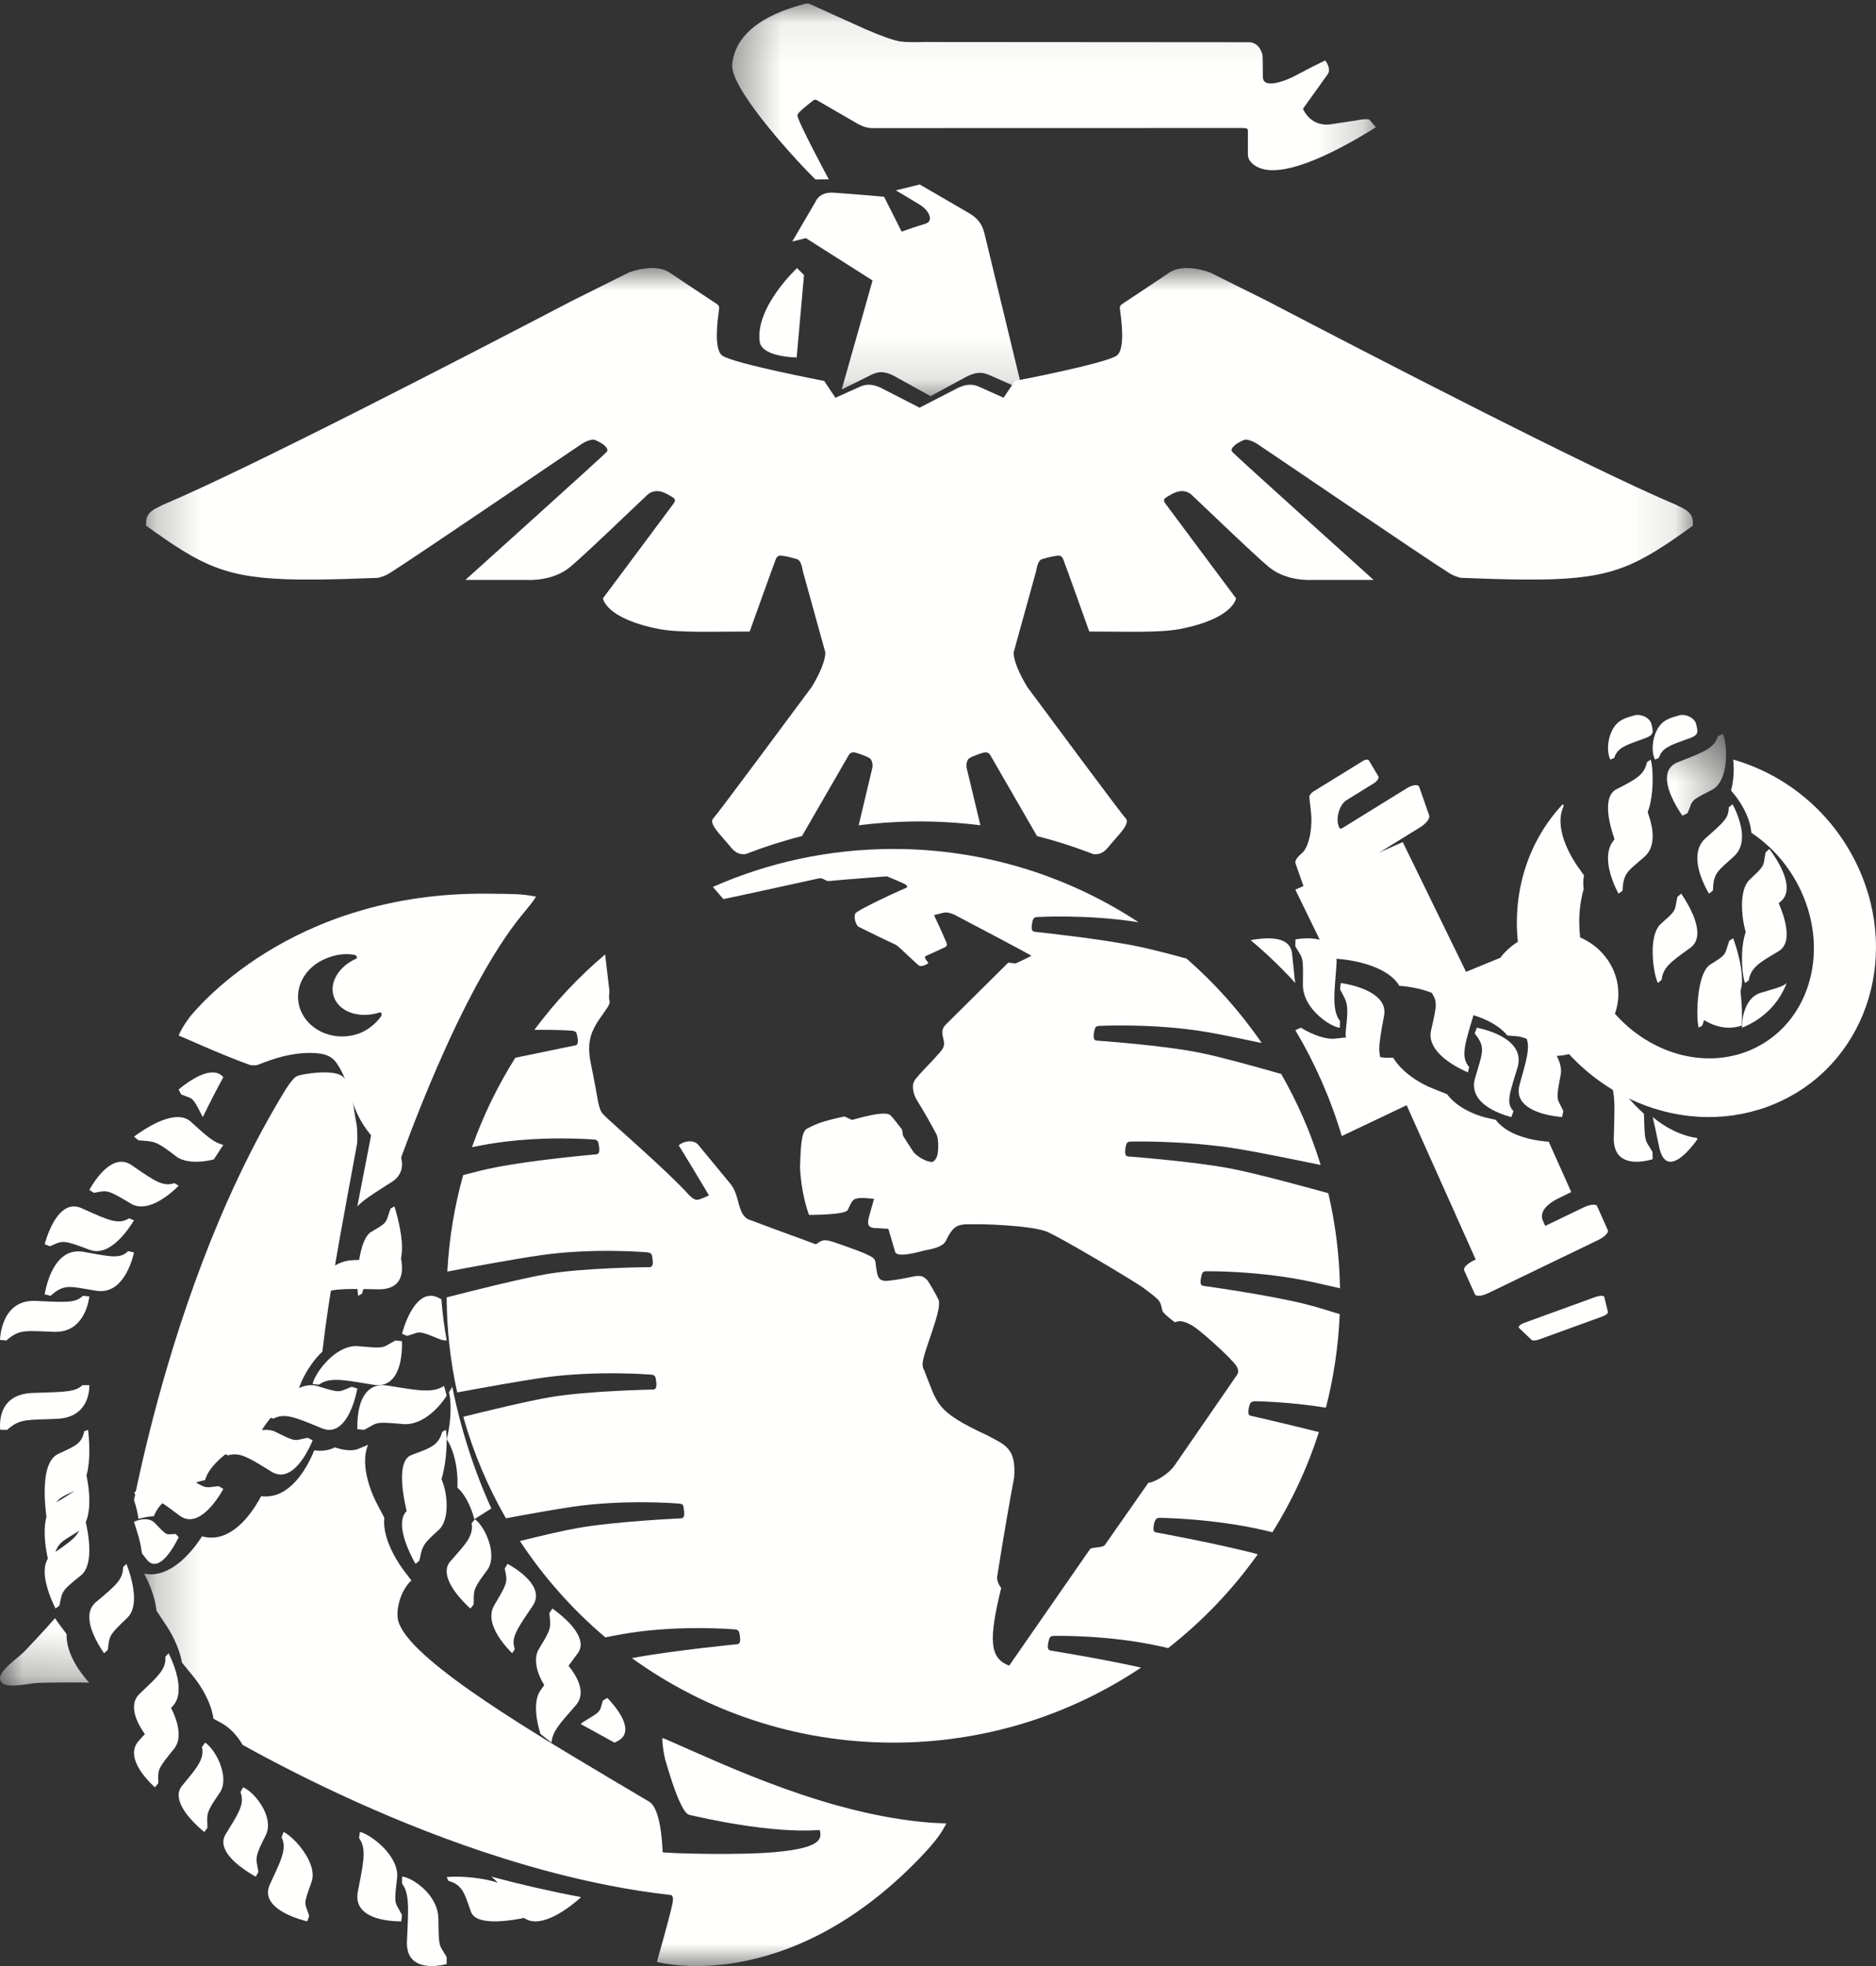 <svg width="42" height="44" viewBox="0 0 42 44" fill="none" xmlns="http://www.w3.org/2000/svg">
<rect x="0" y="0" width="42" height="44" fill="#333333" stroke="none"/>
<path fill-rule="evenodd" clip-rule="evenodd" d="M31.496 17.641L30.077 18.518C30.004 18.563 29.992 18.556 29.967 18.479C29.901 18.291 30.001 17.999 30.135 17.916L30.135 17.915L30.761 17.528C30.83 17.485 30.876 17.419 30.862 17.38L30.653 17.029C30.64 16.991 30.578 16.99 30.515 17.029L29.405 17.714C29.348 17.749 29.309 17.805 29.314 17.845C29.314 17.848 29.353 18.207 29.353 18.207C29.378 18.403 29.348 18.945 29.127 19.113C29.121 19.117 29.114 19.123 29.108 19.128C29.103 19.133 29.098 19.138 29.094 19.142C29.026 19.207 28.988 19.276 29.003 19.32L29.228 19.96C29.25 20.024 29.373 20.009 29.504 19.929L31.801 18.511C31.931 18.43 32.019 18.314 31.997 18.251L31.773 17.61C31.751 17.547 31.626 17.561 31.496 17.641Z" fill="#FFFFFE"/>
<path fill-rule="evenodd" clip-rule="evenodd" d="M34.003 29.715C33.986 29.685 34.044 29.635 34.135 29.602L35.72 29.026C35.811 28.994 35.898 28.991 35.915 29.021L35.997 29.354C36.014 29.383 35.963 29.431 35.882 29.46L34.456 29.978C34.376 30.007 34.296 30.007 34.279 29.977L34.003 29.715Z" fill="#FFFFFE"/>
<path fill-rule="evenodd" clip-rule="evenodd" d="M17.844 6C17.844 6 16.907 6.871 17.008 7.644C17.053 7.996 17.836 8 17.836 8L18 6.155L17.844 6Z" fill="#FFFFFE"/>
<mask id="mask0_4_220" style="mask-type:luminance" maskUnits="userSpaceOnUse" x="16" y="0" width="15" height="9">
<path d="M16.39 0.08H30.804V8.866H16.39V0.08Z" fill="white"/>
</mask>
<g mask="url(#mask0_4_220)">
<path fill-rule="evenodd" clip-rule="evenodd" d="M22.886 8.721C22.886 8.721 22.07 5.344 22.043 5.237C21.994 5.041 21.918 4.904 21.704 4.775C21.644 4.738 20.59 4.129 20.59 4.129L20.056 4.261C20.056 4.261 20.491 4.515 20.627 4.605C20.762 4.692 20.942 4.944 20.703 5.013C20.465 5.081 20.186 5.185 20.186 5.185L19.793 4.403C19.793 4.403 18.977 4.332 18.657 4.312C18.334 4.294 18.259 4.513 18.259 4.513L17.737 5.405L18.042 5.329L19.535 6.277L18.844 8.717L19.488 8.397C19.625 8.33 19.759 8.279 20.023 8.417L20.833 8.866L21.602 8.449C21.605 8.448 21.608 8.447 21.611 8.445C21.92 8.278 22.053 8.353 22.215 8.422L22.886 8.721Z" fill="#FFFFFE"/>
</g>
<mask id="mask1_4_220" style="mask-type:luminance" maskUnits="userSpaceOnUse" x="16" y="0" width="15" height="9">
<path d="M16.39 0.08H30.804V8.866H16.39V0.08Z" fill="white"/>
</mask>
<g mask="url(#mask1_4_220)">
<path fill-rule="evenodd" clip-rule="evenodd" d="M30.669 2.688C30.647 2.662 30.564 2.661 30.459 2.679C30.241 2.717 29.924 2.759 29.827 2.777C29.334 2.864 29.171 2.434 29.171 2.434C29.171 2.434 29.647 1.768 29.727 1.658C29.797 1.562 29.712 1.398 29.666 1.353C29.438 1.464 29.214 1.579 29.041 1.672C28.772 1.822 28.273 2.001 28.273 1.721C28.273 1.45 28.269 1.238 28.26 1.211C28.173 0.926 27.963 0.945 27.963 0.945L20.674 0.94C20.674 0.94 20.293 0.953 20.138 0.925C19.984 0.896 19.733 0.809 19.361 0.646C18.878 0.431 18.32 0.176 18.142 0.094C18.105 0.077 18.052 0.074 17.999 0.091C17.669 0.186 16.486 0.494 16.392 1.438C16.334 2.003 17.956 3.731 18.258 4.017C18.334 4.017 18.556 4.014 18.556 4.014C18.556 4.014 17.84 2.686 17.852 2.576C17.86 2.518 18.11 2.32 18.209 2.248C18.235 2.23 18.259 2.224 18.285 2.24C18.312 2.256 19.201 2.77 19.201 2.77C19.201 2.77 19.36 2.867 19.523 2.867C20.509 2.867 27.736 2.865 27.828 2.865C27.927 2.865 27.938 2.896 27.938 2.916C27.938 3.052 27.937 3.265 27.938 3.463C27.939 3.595 28.056 3.707 28.215 3.765C28.821 3.986 30.037 3.328 30.804 2.848C30.791 2.834 30.718 2.748 30.669 2.688Z" fill="#FFFFFE"/>
</g>
<path fill-rule="evenodd" clip-rule="evenodd" d="M11.03 42.101C11.19 42.144 11.393 42.22 11.455 42.34C11.614 42.649 11.627 42.663 11.807 42.722C11.807 42.722 11.939 42.769 11.958 42.776C11.964 42.787 11.989 42.84 12 42.863C11.853 42.901 11.153 43.072 10.773 42.966C10.649 42.931 10.571 42.868 10.541 42.779L10.513 42.698C10.394 42.351 10.332 42.174 10.041 42.095C10.035 42.084 10.012 42.038 10 42.012C10.181 41.983 10.667 42.004 11.03 42.101Z" fill="#FFFFFE"/>
<path fill-rule="evenodd" clip-rule="evenodd" d="M9.613 42.409C9.703 42.525 9.811 42.708 9.814 42.932C9.822 43.494 9.826 43.522 9.92 43.667C9.92 43.667 9.99 43.781 10 43.798C10 43.819 10 43.915 10 43.956C9.899 43.983 9.409 44.093 9.202 43.814C9.141 43.733 9.11 43.622 9.11 43.484C9.11 43.471 9.11 43.455 9.111 43.44L9.118 43.294C9.128 43.081 9.136 42.905 9.136 42.755C9.136 42.473 9.105 42.292 9.001 42.153C9 42.133 9 42.044 9 42C9.121 41.998 9.416 42.157 9.613 42.409Z" fill="#FFFFFE"/>
<path fill-rule="evenodd" clip-rule="evenodd" d="M2.63 26.01C2.739 25.985 2.845 26.007 2.946 26.076L2.979 26.099C3.479 26.443 3.655 26.562 3.905 26.479C3.92 26.488 3.968 26.517 4 26.537C3.881 26.658 3.333 27.178 2.93 26.937C2.435 26.64 2.406 26.637 2.17 26.684C2.17 26.684 2.123 26.693 2.106 26.696C2.091 26.688 2.029 26.65 2 26.632C2.054 26.532 2.312 26.085 2.63 26.01Z" fill="#FFFFFE"/>
<path fill-rule="evenodd" clip-rule="evenodd" d="M6.74 22.632C6.942 23.097 7.529 23.324 8.055 23.123C8.242 23.05 8.423 22.9 8.529 22.749C8.551 22.719 8.551 22.686 8.528 22.663C8.522 22.659 8.517 22.657 8.511 22.654C8.08 22.801 7.629 22.667 7.488 22.344C7.346 22.021 7.57 21.628 7.988 21.449C7.991 21.435 7.99 21.421 7.986 21.408C7.976 21.387 7.955 21.375 7.934 21.369H7.932C7.723 21.335 7.535 21.359 7.32 21.442C6.8 21.642 6.538 22.167 6.74 22.632ZM7.541 23.799C7.393 23.584 7.178 23.58 7.051 23.568C6.422 23.53 5.826 23.819 5.764 23.833C5.682 23.855 5.593 23.833 5.593 23.833C4.889 23.578 4.084 23.203 4 23.177C4.071 22.985 4.267 22.737 4.267 22.737C4.32 22.688 6.446 19.938 10.966 20.001C11.468 20.008 11.679 20.001 12 20.067C11.933 20.185 11.762 20.383 11.722 20.432C10.27 22.175 8.978 25.943 8.944 26C7.687 25.047 7.986 24.448 7.541 23.799Z" fill="#FFFFFE"/>
<path fill-rule="evenodd" clip-rule="evenodd" d="M6.348 41C6.484 41.057 6.765 41.326 6.908 41.62C6.955 41.714 7 41.838 7 41.966C7 42.018 6.993 42.069 6.975 42.119C6.876 42.392 6.837 42.505 6.837 42.588C6.837 42.638 6.851 42.678 6.874 42.738C6.874 42.738 6.917 42.861 6.923 42.879C6.917 42.895 6.889 42.968 6.878 43C6.757 42.972 6.181 42.819 6.033 42.503C6.011 42.455 6 42.405 6 42.353C6 42.293 6.015 42.23 6.045 42.167L6.096 42.057C6.251 41.723 6.352 41.507 6.352 41.321C6.352 41.251 6.336 41.185 6.304 41.119C6.31 41.103 6.335 41.035 6.348 41Z" fill="#FFFFFE"/>
<path fill-rule="evenodd" clip-rule="evenodd" d="M5.442 40C5.631 40.082 5.848 40.332 5.945 40.584C5.974 40.66 6 40.755 6 40.854C6 40.925 5.987 40.996 5.953 41.065C5.792 41.383 5.744 41.503 5.744 41.618C5.744 41.672 5.754 41.725 5.768 41.796C5.768 41.796 5.783 41.875 5.786 41.893C5.778 41.906 5.744 41.968 5.726 42C5.609 41.936 5.101 41.645 5.013 41.319C5.004 41.287 5 41.255 5 41.225C5 41.163 5.018 41.105 5.053 41.048L5.061 41.035C5.294 40.661 5.416 40.465 5.416 40.274C5.416 40.219 5.405 40.165 5.384 40.106C5.393 40.092 5.426 40.031 5.442 40Z" fill="#FFFFFE"/>
<path fill-rule="evenodd" clip-rule="evenodd" d="M4.592 39C4.759 39.112 4.928 39.393 4.981 39.657C4.992 39.708 5 39.769 5 39.832C5 39.93 4.981 40.033 4.92 40.121C4.676 40.475 4.639 40.559 4.639 40.716C4.639 40.745 4.64 40.775 4.642 40.81C4.642 40.81 4.644 40.888 4.644 40.905C4.636 40.917 4.595 40.971 4.574 41C4.473 40.919 4.039 40.553 4.003 40.221C4.001 40.206 4 40.192 4 40.177C4 40.097 4.026 40.026 4.079 39.962L4.088 39.952C4.391 39.585 4.533 39.414 4.533 39.199C4.533 39.166 4.528 39.133 4.522 39.097C4.532 39.084 4.572 39.028 4.592 39Z" fill="#FFFFFE"/>
<path fill-rule="evenodd" clip-rule="evenodd" d="M3.702 38C3.769 38.103 4 38.482 4 38.816C4 38.933 3.971 39.045 3.896 39.139C3.577 39.531 3.541 39.592 3.541 39.767C3.541 39.791 3.541 39.815 3.542 39.842C3.542 39.842 3.543 39.891 3.544 39.908C3.533 39.921 3.489 39.974 3.468 40C3.384 39.925 3.019 39.583 3.001 39.255C3 39.247 3 39.239 3 39.231C3 39.127 3.038 39.034 3.112 38.953L3.132 38.931C3.491 38.544 3.64 38.382 3.64 38.159C3.64 38.135 3.637 38.108 3.634 38.081C3.644 38.069 3.678 38.029 3.702 38Z" fill="#FFFFFE"/>
<path fill-rule="evenodd" clip-rule="evenodd" d="M3.775 37C3.827 37.105 4 37.471 4 37.796C4 37.94 3.966 38.076 3.872 38.177C3.5 38.575 3.489 38.604 3.477 38.85C3.477 38.85 3.474 38.898 3.472 38.916C3.461 38.928 3.415 38.976 3.393 39C3.318 38.916 3 38.539 3 38.208C3 38.204 3 38.2 3 38.196C3.003 38.08 3.046 37.981 3.13 37.902L3.141 37.892C3.55 37.506 3.704 37.362 3.704 37.11C3.704 37.099 3.703 37.088 3.703 37.077C3.715 37.065 3.75 37.027 3.775 37Z" fill="#FFFFFE"/>
<path fill-rule="evenodd" clip-rule="evenodd" d="M0 31.902C0 31.748 0.036 31.477 0.261 31.314C0.38 31.227 0.541 31.18 0.738 31.174L0.839 31.171C1.473 31.153 1.699 31.145 1.845 31C1.872 31 1.955 31.001 1.999 31.001C2 31.005 2 31.009 2 31.014C2 31.165 1.954 31.725 1.277 31.753L1.016 31.763C0.548 31.777 0.4 31.783 0.161 32C0.134 31.999 0.049 31.999 0.005 31.998C0.003 31.978 0 31.945 0 31.902Z" fill="#FFFFFE"/>
<path fill-rule="evenodd" clip-rule="evenodd" d="M1.971 32C1.98 32.075 2 32.256 2 32.465C2 32.81 1.947 33.226 1.708 33.344L1.562 33.416C1.307 33.535 1.228 33.576 1.135 33.969C1.12 33.973 1.073 33.992 1.048 34C1.035 33.914 1 33.666 1 33.393C1 33.21 1.016 33.02 1.064 32.861C1.115 32.697 1.195 32.588 1.304 32.539L1.358 32.513C1.716 32.349 1.831 32.293 1.886 32.032C1.901 32.027 1.946 32.01 1.971 32Z" fill="#FFFFFE"/>
<path fill-rule="evenodd" clip-rule="evenodd" d="M2.869 28C2.892 28.005 2.962 28.021 3 28.031C2.964 28.193 2.759 28.985 2.155 28.887L1.927 28.849C1.528 28.779 1.402 28.76 1.133 29C1.11 28.995 1.037 28.977 1 28.968C1.021 28.842 1.122 28.331 1.43 28.109C1.558 28.017 1.708 27.986 1.877 28.017L1.957 28.032C2.519 28.135 2.699 28.167 2.869 28Z" fill="#FFFFFE"/>
<path fill-rule="evenodd" clip-rule="evenodd" d="M1.856 29C1.88 29.003 1.958 29.01 2 29.014C1.983 29.151 1.869 29.827 1.215 29.807L0.971 29.797C0.535 29.78 0.398 29.774 0.143 30C0.118 29.997 0.04 29.991 0 29.987C0.005 29.881 0.044 29.448 0.342 29.235C0.466 29.146 0.622 29.106 0.805 29.114L0.895 29.119C1.503 29.148 1.699 29.155 1.856 29Z" fill="#FFFFFE"/>
<path fill-rule="evenodd" clip-rule="evenodd" d="M1.903 34C1.929 34.099 2 34.397 2 34.69C2 34.918 1.956 35.142 1.811 35.258C1.399 35.588 1.394 35.61 1.344 35.864C1.344 35.864 1.334 35.913 1.33 35.933C1.318 35.943 1.269 35.981 1.244 36C1.193 35.9 1 35.501 1 35.171C1 35.13 1.003 35.09 1.01 35.052C1.03 34.932 1.085 34.84 1.174 34.779L1.179 34.775C1.635 34.463 1.794 34.351 1.825 34.06C1.837 34.051 1.876 34.02 1.903 34Z" fill="#FFFFFE"/>
<path fill-rule="evenodd" clip-rule="evenodd" d="M1.931 33C1.95 33.083 2 33.331 2 33.594C2 33.864 1.946 34.147 1.748 34.273L1.6 34.367C1.339 34.525 1.257 34.578 1.187 34.954C1.172 34.961 1.124 34.986 1.099 35C1.075 34.907 1 34.601 1 34.291C1 34.177 1.01 34.063 1.038 33.959C1.079 33.8 1.156 33.685 1.267 33.618L1.321 33.587C1.687 33.367 1.805 33.295 1.844 33.045C1.859 33.037 1.905 33.014 1.931 33Z" fill="#FFFFFE"/>
<path fill-rule="evenodd" clip-rule="evenodd" d="M2.83 35C2.872 35.104 3 35.45 3 35.766C3 35.938 2.962 36.099 2.85 36.206C2.468 36.572 2.452 36.597 2.422 36.855C2.422 36.855 2.416 36.903 2.414 36.922C2.403 36.933 2.354 36.978 2.331 37C2.265 36.908 2 36.519 2 36.191C2 36.173 2 36.157 2.002 36.141C2.012 36.025 2.061 35.928 2.147 35.856L2.176 35.832C2.603 35.474 2.752 35.348 2.756 35.072C2.767 35.06 2.804 35.026 2.83 35Z" fill="#FFFFFE"/>
<path fill-rule="evenodd" clip-rule="evenodd" d="M1.496 27.037C1.6 26.987 1.712 26.988 1.829 27.04L1.857 27.053C2.447 27.32 2.655 27.411 2.89 27.267C2.906 27.273 2.962 27.294 3 27.31C2.907 27.465 2.473 28.146 2.011 27.972C1.427 27.753 1.408 27.762 1.181 27.864C1.181 27.864 1.137 27.883 1.12 27.891C1.103 27.884 1.034 27.858 1 27.846C1.032 27.724 1.192 27.186 1.496 27.037Z" fill="#FFFFFE"/>
<path fill-rule="evenodd" clip-rule="evenodd" d="M8.057 41C8.198 41.024 8.522 41.234 8.721 41.51C8.802 41.623 8.894 41.788 8.894 41.968C8.894 41.988 8.893 42.008 8.89 42.027C8.864 42.255 8.85 42.386 8.85 42.476C8.85 42.588 8.873 42.634 8.924 42.719C8.924 42.719 8.991 42.84 9 42.858C8.998 42.876 8.987 42.961 8.983 43C8.862 43.001 8.28 42.994 8.073 42.695C8.024 42.626 8 42.542 8 42.448C8 42.411 8.004 42.372 8.012 42.332L8.036 42.209C8.096 41.9 8.141 41.674 8.141 41.495C8.141 41.35 8.111 41.238 8.039 41.137C8.042 41.118 8.052 41.042 8.057 41Z" fill="#FFFFFE"/>
<path fill-rule="evenodd" clip-rule="evenodd" d="M26.942 28.778C26.898 28.77 26.855 28.751 26.892 28.579C26.914 28.483 26.926 28.445 27.024 28.451C27.024 28.451 28.208 28.435 29.379 28.691C29.549 28.728 29.766 28.778 30 28.831C29.988 28.1 29.898 27.389 29.738 26.704C29.253 26.57 28.122 26.261 27.569 26.155C26.725 25.991 25.26 25.882 25.26 25.882C25.215 25.875 25.17 25.857 25.198 25.686C25.215 25.586 25.229 25.549 25.324 25.548C25.324 25.548 26.507 25.519 27.689 25.707C28.177 25.787 29.029 25.961 29.567 26.072C29.348 25.356 29.05 24.674 28.684 24.036C28.131 23.877 27.326 23.654 26.886 23.565C26.044 23.391 24.555 23.289 24.555 23.289C24.51 23.282 24.465 23.269 24.495 23.095C24.512 22.995 24.53 22.96 24.622 22.959C24.622 22.959 25.851 22.896 27.032 23.099C27.346 23.154 27.813 23.25 28.248 23.343C27.768 22.644 27.201 22.009 26.564 21.453C26.157 21.342 25.744 21.236 25.471 21.18C24.63 21.006 23.166 20.854 23.166 20.854C23.121 20.847 23.077 20.831 23.107 20.657C23.125 20.561 23.146 20.52 23.233 20.523C23.233 20.523 24.346 20.458 25.49 20.64C23.914 19.604 22.028 19 20.001 19C18.563 19 17.196 19.303 15.96 19.85L16.196 20.122C16.475 20.066 18.187 19.691 18.325 19.66C18.386 19.646 18.408 19.66 18.474 19.694C18.516 19.718 18.518 19.718 18.583 19.716C19.041 19.67 19.668 19.63 19.853 19.612C19.91 19.635 20.208 19.753 20.29 19.806C20.297 19.811 20.322 19.854 20.296 19.867C20.23 19.89 19.181 20.365 19.148 20.447C19.101 20.55 19.182 20.735 19.229 20.745C19.529 20.896 19.857 21.052 20.044 21.139C20.114 21.172 20.175 21.25 20.554 21.595C20.614 21.642 20.668 21.612 20.711 21.598C20.753 21.578 20.774 21.567 20.786 21.554C20.782 21.545 20.706 21.451 20.706 21.426C20.706 21.411 20.715 21.399 20.744 21.389L21.159 21.198C21.188 21.182 21.215 21.158 21.186 21.089C21.107 20.899 20.934 20.53 20.911 20.48C20.957 20.47 21.042 20.447 21.123 20.427C21.224 20.403 21.349 20.462 21.391 20.484C21.737 20.665 23.105 21.384 23.09 21.392C23.054 21.413 22.801 21.537 22.729 21.564C22.63 21.552 22.594 21.535 22.565 21.552L21.188 22.916C20.962 23.125 21.247 23.302 21.08 23.505C21.056 23.54 21.03 23.57 20.981 23.618C20.914 23.708 20.678 23.932 20.518 24.125C20.48 24.167 20.475 24.187 20.455 24.225C20.427 24.279 20.424 24.457 20.533 24.63C20.677 24.863 20.844 25.154 20.964 25.384C21.026 25.498 21.002 25.793 20.991 25.834C20.977 25.895 20.936 25.985 20.872 26.005C20.696 26.001 20.506 25.847 20.461 25.795C20.446 25.775 20.355 25.637 20.222 25.427C20.205 25.401 20.208 25.295 20.187 25.269C20.145 25.221 19.978 24.986 19.92 24.949C19.78 24.863 19.281 25.009 19.074 25.064C18.976 25.019 18.955 25.009 18.905 24.986C18.445 25.086 18.288 25.142 18.071 25.258C17.923 25.328 17.928 25.761 17.911 26.116C17.935 26.68 18.071 27.081 18.113 27.19C18.163 27.191 18.93 27.187 18.978 27.081C19.062 26.898 19.095 26.844 19.159 26.829C19.255 26.797 19.387 26.814 19.568 26.829C19.533 26.95 19.498 27.08 19.45 27.249C19.427 27.358 19.411 27.462 19.561 27.482C19.69 27.49 19.762 27.492 19.889 27.502C19.924 27.62 19.992 27.854 20.038 28.009C20.064 28.17 20.62 28.004 20.695 27.986C20.814 27.963 21.107 27.919 21.175 27.77C21.346 27.426 21.432 27.39 21.784 27.4C21.899 27.39 23.045 27.416 23.426 27.561C23.712 27.671 25.416 28.686 25.6 28.825C26.009 29.127 25.972 29.116 26.025 29.34C26.048 29.387 26.143 29.474 26.305 29.595C26.414 29.534 26.548 29.592 26.639 29.637C26.822 29.715 27.488 30.339 27.574 30.445C27.636 30.51 27.772 30.637 27.699 30.763L26.302 32.789C26.135 33.031 25.785 33.194 25.71 33.184L24.733 34.581C24.69 34.635 24.494 34.625 24.411 34.659L22.594 37.277C22.159 37.115 22.126 36.718 22.415 35.538C22.364 35.478 22.304 35.35 22.328 35.267C22.474 34.327 22.635 33.436 22.705 33.063C22.75 32.417 22.521 32.346 22.102 32.123C20.92 31.574 20.998 31.426 20.687 30.658C20.659 30.625 20.649 30.544 20.658 30.491C20.689 30.201 21.103 29.301 21.011 29.087C20.985 29.024 20.808 28.705 20.755 28.644C20.68 28.582 20.658 28.541 20.492 28.56C20.236 28.609 20.174 28.631 19.881 28.664C19.653 28.686 19.646 28.551 19.616 28.379C19.596 28.225 19.619 28.176 19.461 28.101C19.288 28.012 19.059 27.937 18.69 27.806C18.399 27.703 18.373 27.789 18.264 27.848C17.959 27.731 17.291 27.494 16.818 27.312C16.489 27.231 16.584 26.765 16.35 26.491L15.63 25.618C15.511 25.478 15.245 25.563 15.197 25.637C15.238 25.695 15.827 26.672 15.873 26.752C15.819 26.777 15.65 26.861 15.589 26.851C15.534 26.842 15.494 26.805 15.438 26.757C14.903 26.165 13.676 25.122 13.505 24.939C13.38 24.799 13.404 24.64 13.228 23.805C13.091 23.154 13.345 22.933 13.611 22.531C13.64 22.464 13.66 22.446 13.644 22.389C13.623 22.324 13.646 22.202 13.644 22.179L13.548 21.36C12.957 21.859 12.425 22.427 11.963 23.049C12.46 23.041 12.801 23.067 12.801 23.067C12.896 23.074 12.909 23.104 12.927 23.203C12.958 23.377 12.912 23.391 12.868 23.398C12.868 23.398 12.219 23.532 11.537 23.673C11.144 24.297 10.817 24.967 10.567 25.673C10.696 25.647 10.815 25.626 10.917 25.608C12.098 25.403 13.281 25.502 13.281 25.502C13.382 25.506 13.391 25.538 13.408 25.636C13.438 25.809 13.393 25.827 13.348 25.834C13.348 25.834 11.884 25.962 11.044 26.136C10.865 26.171 10.627 26.231 10.37 26.298C10.176 26.991 10.054 27.713 10.015 28.458C10.507 28.364 11.559 28.168 12.124 28.089C13.31 27.922 14.486 28.027 14.486 28.027C14.586 28.037 14.594 28.067 14.608 28.166C14.632 28.341 14.587 28.354 14.543 28.359C14.543 28.359 13.075 28.369 12.228 28.516C11.653 28.616 10.456 28.918 10 29.035C10.003 29.766 10.085 30.478 10.236 31.163C10.769 31.064 11.684 30.898 12.198 30.827C13.384 30.665 14.567 30.764 14.567 30.764C14.671 30.769 14.676 30.809 14.689 30.905C14.714 31.079 14.668 31.093 14.622 31.098C14.622 31.098 13.159 31.125 12.313 31.27C11.799 31.358 10.865 31.585 10.372 31.708C10.598 32.511 10.92 33.273 11.327 33.98C11.832 33.885 12.438 33.777 12.821 33.721C14.005 33.549 15.189 33.649 15.189 33.649C15.308 33.656 15.296 33.689 15.312 33.788C15.336 33.96 15.293 33.977 15.248 33.981C15.248 33.981 13.78 34.047 12.935 34.197C12.616 34.253 12.108 34.372 11.64 34.488C12.171 35.295 12.816 36.021 13.552 36.644C13.748 36.605 13.929 36.572 14.077 36.548C15.26 36.363 16.439 36.465 16.439 36.465C16.519 36.469 16.549 36.49 16.563 36.604C16.59 36.775 16.545 36.791 16.501 36.798C16.501 36.798 15.032 36.943 14.188 37.102C14.176 37.103 14.162 37.106 14.149 37.11C15.795 38.298 17.816 39 20.001 39C22.053 39 23.959 38.382 25.546 37.321C24.703 37.13 23.522 36.94 23.522 36.94C23.479 36.93 23.435 36.91 23.473 36.743C23.494 36.644 23.512 36.608 23.604 36.611C23.604 36.611 24.789 36.583 25.957 36.84C26.017 36.852 26.083 36.867 26.152 36.885C26.918 36.286 27.595 35.578 28.159 34.785C27.329 34.559 25.886 34.296 25.886 34.296C25.841 34.287 25.799 34.267 25.839 34.097C25.863 33.998 25.895 33.966 25.973 33.97C25.973 33.97 27.157 33.979 28.322 34.252C28.373 34.264 28.429 34.277 28.487 34.292C28.922 33.597 29.273 32.846 29.528 32.05C28.787 31.864 28.009 31.686 28.009 31.686C27.965 31.677 27.922 31.657 27.964 31.487C27.988 31.39 28.003 31.366 28.1 31.36C28.1 31.36 28.818 31.366 29.685 31.503C29.858 30.83 29.964 30.13 29.994 29.41C29.703 29.319 29.431 29.238 29.232 29.188C28.4 28.978 26.942 28.778 26.942 28.778Z" fill="#FFFFFE"/>
<path fill-rule="evenodd" clip-rule="evenodd" d="M3.206 25.529C3.47 25.55 3.518 25.554 3.943 25.879C4.09 25.993 4.308 26.006 4.464 25.998C4.571 25.993 4.682 25.974 4.788 25.947C4.857 25.839 4.928 25.73 5 25.622C4.79 25.575 4.621 25.422 4.296 25.126L4.276 25.107C4.202 25.038 4.11 25.004 3.995 25C3.608 24.991 3.11 25.356 3 25.439C3.029 25.463 3.086 25.51 3.098 25.52C3.118 25.522 3.206 25.529 3.206 25.529Z" fill="#FFFFFE"/>
<path fill-rule="evenodd" clip-rule="evenodd" d="M11 42C11.17 42.131 11.329 42.367 11.56 42.712L11.616 42.797C11.697 42.92 11.803 42.985 11.938 42.998C12.35 43.038 12.89 42.567 13 42.467C12.997 42.464 12.993 42.459 12.99 42.454C12.317 42.328 11.651 42.173 11 42Z" fill="#FFFFFE"/>
<path fill-rule="evenodd" clip-rule="evenodd" d="M41.596 19.399C41.032 18.182 39.978 17.332 38.803 17C38.81 17.07 38.815 17.141 38.815 17.215C38.815 17.377 38.795 17.543 38.755 17.691C38.755 17.69 38.755 17.691 38.755 17.691L38.847 17.805C38.885 17.852 39.175 18.22 39.21 18.638C39.672 18.945 40.065 19.389 40.321 19.94C40.982 21.365 40.47 22.96 39.179 23.505C38.152 23.937 36.941 23.573 36.155 22.688C36.205 22.549 36.232 22.4 36.232 22.244C36.232 21.682 35.881 21.198 35.377 20.98C35.332 20.603 35.36 20.233 35.456 19.891C35.45 19.848 35.446 19.805 35.446 19.762C35.446 19.709 35.451 19.656 35.46 19.603C35.461 19.599 35.462 19.596 35.463 19.592L35.333 19.409C35.242 19.282 34.8 18.626 34.978 18.114C34.987 18.087 34.998 18.061 35.01 18.036L34.988 17.998C34.23 18.801 33.861 19.924 33.982 21.078C33.829 21.174 33.695 21.294 33.589 21.435L32.822 21.75L31.405 18.846L29 19.91L29.707 21.361C29.748 21.387 29.786 21.415 29.821 21.447L30.019 21.466C30.174 21.48 30.958 21.573 31.281 21.993C31.299 22.015 31.314 22.039 31.328 22.063L31.431 22.072C31.572 22.086 32.292 22.176 32.592 22.601C32.6 22.614 32.607 22.628 32.615 22.64L32.72 22.657C32.795 22.669 33.423 22.781 33.747 23.174L33.957 23.191C34.181 23.21 34.509 23.396 34.764 23.633C34.768 23.633 34.771 23.634 34.774 23.634C34.896 23.634 35.015 23.619 35.128 23.591C35.177 23.645 35.227 23.696 35.279 23.747C35.328 23.796 35.379 23.844 35.431 23.89C35.431 23.891 35.432 23.891 35.433 23.892C35.588 24.031 35.752 24.159 35.924 24.274C35.926 24.275 35.928 24.277 35.93 24.278C36.099 24.392 36.277 24.493 36.459 24.581C36.463 24.583 36.466 24.585 36.47 24.586C36.652 24.673 36.839 24.747 37.029 24.808C37.033 24.809 37.038 24.81 37.041 24.811C37.102 24.83 37.164 24.848 37.225 24.864C37.228 24.865 37.23 24.866 37.233 24.866C37.362 24.901 37.493 24.928 37.624 24.949C37.627 24.949 37.63 24.95 37.633 24.95C37.695 24.961 37.757 24.968 37.82 24.976C37.825 24.977 37.83 24.977 37.835 24.977C37.967 24.991 38.099 24.999 38.233 25C38.74 25.003 39.248 24.908 39.733 24.704C41.731 23.863 42.565 21.488 41.596 19.399Z" fill="#FFFFFE"/>
<path fill-rule="evenodd" clip-rule="evenodd" d="M35.756 26.993C35.732 26.941 35.599 26.952 35.459 27.02L34.596 27.435C34.596 27.435 34.556 27.356 34.538 27.309C34.498 27.22 34.486 27.005 34.931 26.799L35.177 26.678L34.673 25.552C34.455 25.538 33.79 25.463 33.488 25.063L33.274 25.014C33.211 24.999 32.682 24.869 32.395 24.488L32.074 24.36C31.791 24.248 31.398 24.011 31.19 23.672L31.076 23.674C30.77 23.679 30.39 23.494 30.125 23.219L29.889 23.245C29.694 23.267 29.392 23.165 29.123 23L29 23.055C29.437 23.789 29.788 24.584 30.04 25.425L31.492 24.735L33.038 28.187L32.99 28.211C32.85 28.278 32.756 28.376 32.779 28.429L33.02 28.966C33.044 29.02 33.177 29.008 33.317 28.941L35.786 27.749C35.926 27.681 36.02 27.584 35.996 27.531L35.756 26.993Z" fill="#FFFFFE"/>
<path fill-rule="evenodd" clip-rule="evenodd" d="M29.837 21.215C29.895 21.294 29.924 21.397 29.924 21.521C29.924 21.542 29.923 21.565 29.921 21.588L29.911 21.724C29.89 21.977 29.874 22.179 29.874 22.342C29.874 22.57 29.906 22.726 30 22.851C30 22.87 29.997 22.957 29.996 23C29.868 22.995 29.561 22.82 29.361 22.557C29.273 22.442 29.169 22.26 29.169 22.048C29.169 22.044 29.169 22.041 29.169 22.038C29.171 21.927 29.172 21.836 29.172 21.762C29.172 21.472 29.155 21.431 29.079 21.311C29.079 21.311 29.01 21.194 29 21.178C29 21.158 29.002 21.065 29.003 21.024C29.108 21.005 29.628 20.926 29.837 21.215Z" fill="#FFFFFE"/>
<path fill-rule="evenodd" clip-rule="evenodd" d="M30.018 22C30.151 22.019 30.735 22.12 30.931 22.429C30.973 22.495 30.995 22.567 30.995 22.645C30.995 22.672 30.992 22.7 30.986 22.731L30.983 22.75C30.922 23.08 30.88 23.303 30.88 23.476C30.88 23.632 30.916 23.747 31 23.861C30.998 23.881 30.986 23.96 30.981 24C30.771 23.99 30.477 23.812 30.298 23.581C30.217 23.477 30.126 23.32 30.126 23.14C30.126 23.122 30.127 23.102 30.129 23.082C30.152 22.875 30.163 22.736 30.163 22.632C30.163 22.45 30.127 22.376 30.05 22.233C30.05 22.233 30.009 22.156 30 22.14C30.002 22.122 30.013 22.041 30.018 22Z" fill="#FFFFFE"/>
<path fill-rule="evenodd" clip-rule="evenodd" d="M32.032 22C32.161 22.018 32.737 22.109 32.934 22.402C32.978 22.467 33 22.538 33 22.615C33 22.658 32.993 22.703 32.979 22.75L32.972 22.775C32.855 23.164 32.784 23.403 32.784 23.579C32.784 23.7 32.818 23.791 32.892 23.882C32.887 23.901 32.873 23.96 32.863 24C32.702 23.931 32.027 23.618 32.027 23.165C32.027 23.133 32.031 23.098 32.038 23.063C32.109 22.759 32.144 22.597 32.144 22.485C32.144 22.369 32.107 22.305 32.037 22.192C32.037 22.192 32.01 22.148 32 22.132C32.004 22.113 32.023 22.037 32.032 22Z" fill="#FFFFFE"/>
<path fill-rule="evenodd" clip-rule="evenodd" d="M33.063 23C33.186 23.024 33.719 23.145 33.922 23.459C33.974 23.54 34 23.628 34 23.724C34 23.781 33.991 23.841 33.971 23.902L33.948 23.978C33.848 24.3 33.789 24.493 33.789 24.633C33.789 24.73 33.821 24.8 33.883 24.869C33.876 24.89 33.848 24.965 33.836 25C33.716 24.97 33.257 24.838 33.075 24.548C33.025 24.468 33 24.382 33 24.29C33 24.24 33.007 24.188 33.023 24.135L33.088 23.913C33.143 23.729 33.18 23.605 33.18 23.496C33.18 23.376 33.133 23.273 33.015 23.129C33.024 23.107 33.051 23.033 33.063 23Z" fill="#FFFFFE"/>
<path fill-rule="evenodd" clip-rule="evenodd" d="M34.151 23C34.295 23.035 34.617 23.269 34.804 23.553C34.873 23.658 34.948 23.81 34.948 23.97C34.948 23.999 34.946 24.028 34.94 24.058C34.892 24.308 34.87 24.438 34.87 24.525C34.87 24.609 34.891 24.652 34.932 24.727C34.932 24.727 34.991 24.847 35 24.864C34.996 24.882 34.98 24.964 34.973 25C34.849 24.99 34.25 24.931 34.059 24.625C34.019 24.562 34 24.493 34 24.416C34 24.371 34.007 24.323 34.021 24.274L34.051 24.164C34.144 23.836 34.208 23.608 34.208 23.427C34.208 23.315 34.181 23.222 34.124 23.134C34.127 23.116 34.143 23.04 34.151 23Z" fill="#FFFFFE"/>
<path fill-rule="evenodd" clip-rule="evenodd" d="M37 25C37.035 25.142 37.071 25.313 37.113 25.514L37.144 25.664C37.179 25.832 37.237 25.938 37.315 25.98C37.556 26.106 37.926 25.605 38 25.499C37.998 25.491 37.995 25.48 37.992 25.468C37.653 25.421 37.318 25.26 37 25Z" fill="#FFFFFE"/>
<path fill-rule="evenodd" clip-rule="evenodd" d="M36.919 25.654C36.825 25.511 36.82 25.481 36.804 24.925C36.527 24.678 36.268 24.367 36.033 24.003C36.021 24.001 36.01 24 36 24C36.001 24.046 36.003 24.137 36.003 24.158C36.115 24.302 36.144 24.505 36.144 24.834C36.144 24.967 36.14 25.123 36.134 25.304L36.13 25.451C36.129 25.462 36.129 25.472 36.129 25.481C36.129 25.627 36.161 25.744 36.223 25.828C36.428 26.104 36.903 25.972 37 25.943C36.999 25.9 36.997 25.803 36.996 25.781C36.987 25.766 36.919 25.654 36.919 25.654Z" fill="#FFFFFE"/>
<path fill-rule="evenodd" clip-rule="evenodd" d="M29 22C28.984 21.917 28.975 21.819 28.965 21.704L28.925 21.326C28.908 21.205 28.844 21.117 28.736 21.064C28.544 20.97 28.245 20.995 28 21.041C28.358 21.342 28.692 21.662 29 22Z" fill="#FFFFFE"/>
<path fill-rule="evenodd" clip-rule="evenodd" d="M38.803 21C38.843 21.109 39 21.562 39 21.926C39 22 38.993 22.069 38.978 22.132C38.949 22.253 38.888 22.336 38.798 22.378L38.717 22.415C38.361 22.578 38.18 22.663 38.114 22.949C38.102 22.956 38.054 22.985 38.029 23C38.012 22.928 38 22.802 38 22.652C38 22.456 38.019 22.222 38.064 22.021C38.1 21.865 38.167 21.663 38.289 21.588C38.601 21.392 38.616 21.378 38.667 21.202C38.667 21.202 38.71 21.07 38.716 21.052C38.727 21.045 38.78 21.013 38.803 21Z" fill="#FFFFFE"/>
<path fill-rule="evenodd" clip-rule="evenodd" d="M39.721 20C39.773 20.099 40 20.552 40 20.908C40 20.95 39.997 20.989 39.99 21.028C39.968 21.146 39.911 21.234 39.82 21.288L39.741 21.335C39.381 21.55 39.198 21.661 39.151 21.939C39.139 21.947 39.093 21.981 39.068 22C39.031 21.904 39 21.69 39 21.453C39 21.329 39.008 21.2 39.028 21.081C39.053 20.929 39.109 20.729 39.23 20.637C39.54 20.401 39.554 20.385 39.595 20.211C39.595 20.211 39.63 20.082 39.634 20.063C39.646 20.055 39.698 20.017 39.721 20Z" fill="#FFFFFE"/>
<path fill-rule="evenodd" clip-rule="evenodd" d="M38.843 22.015C38.834 22.032 38.763 22.162 38.763 22.162C38.675 22.336 38.657 22.346 38.292 22.405C38.168 22.424 38.068 22.576 38 22.721C38.035 22.749 38.071 22.776 38.106 22.8C38.402 22.998 38.708 23.049 38.994 22.952C38.998 22.889 39 22.824 39 22.759C39 22.426 38.958 22.101 38.944 22C38.917 22.004 38.856 22.014 38.843 22.015Z" fill="#FFFFFE"/>
<path fill-rule="evenodd" clip-rule="evenodd" d="M40 22C39.927 22.067 39.847 22.092 39.631 22.156L39.408 22.223C39.241 22.274 39.146 22.415 39.096 22.524C39.028 22.671 39 22.844 39 22.985C39 22.991 39.001 22.996 39.001 23C39.492 22.802 39.836 22.438 40 22Z" fill="#FFFFFE"/>
<path fill-rule="evenodd" clip-rule="evenodd" d="M36.812 18C36.854 18.087 37 18.408 37 18.715C37 18.754 36.998 18.794 36.992 18.832C36.972 18.975 36.912 19.091 36.815 19.176L36.671 19.3C36.42 19.514 36.342 19.583 36.325 19.934C36.31 19.945 36.258 19.983 36.235 20C36.186 19.91 36 19.545 36 19.206C36 19.169 36.002 19.134 36.007 19.099C36.026 18.949 36.09 18.826 36.198 18.736L36.251 18.691C36.607 18.394 36.721 18.297 36.724 18.065C36.74 18.053 36.788 18.018 36.812 18Z" fill="#FFFFFE"/>
<path fill-rule="evenodd" clip-rule="evenodd" d="M36.957 17C36.982 17.083 37 17.243 37 17.431C37 17.6 36.986 17.788 36.952 17.954C36.921 18.107 36.858 18.308 36.736 18.39C36.42 18.605 36.409 18.623 36.363 18.792C36.363 18.792 36.324 18.924 36.319 18.942C36.307 18.95 36.254 18.984 36.231 19C36.186 18.895 36 18.439 36 18.079C36 18.02 36.005 17.963 36.016 17.912C36.043 17.791 36.1 17.709 36.193 17.661L36.275 17.619C36.632 17.433 36.814 17.337 36.873 17.056C36.885 17.049 36.932 17.017 36.957 17Z" fill="#FFFFFE"/>
<path fill-rule="evenodd" clip-rule="evenodd" d="M38.789 18C38.836 18.086 39 18.411 39 18.721C39 18.751 38.998 18.781 38.995 18.81C38.979 18.953 38.922 19.07 38.826 19.159L38.683 19.289C38.434 19.512 38.357 19.583 38.35 19.93C38.334 19.942 38.284 19.982 38.261 20C38.207 19.91 38 19.545 38 19.204C38 19.177 38.002 19.151 38.004 19.124C38.02 18.974 38.081 18.85 38.188 18.756L38.241 18.709C38.588 18.402 38.703 18.301 38.703 18.078C38.703 18.075 38.703 18.072 38.703 18.069C38.719 18.055 38.766 18.018 38.789 18Z" fill="#FFFFFE"/>
<path fill-rule="evenodd" clip-rule="evenodd" d="M39.611 19C39.682 19.092 40 19.522 40 19.869C40 19.885 40 19.9 39.998 19.916C39.988 20.032 39.939 20.121 39.849 20.19L39.767 20.253C39.419 20.519 39.24 20.657 39.22 20.926C39.209 20.937 39.163 20.978 39.139 21C39.074 20.887 39 20.567 39 20.263C39 20.223 39.001 20.182 39.004 20.143C39.015 19.996 39.052 19.799 39.168 19.69C39.47 19.408 39.479 19.388 39.503 19.224C39.503 19.224 39.525 19.095 39.528 19.077C39.539 19.067 39.589 19.02 39.611 19Z" fill="#FFFFFE"/>
<path fill-rule="evenodd" clip-rule="evenodd" d="M37.638 20C37.704 20.094 38 20.532 38 20.879C38 20.9 37.999 20.921 37.996 20.942C37.983 21.059 37.933 21.147 37.841 21.213L37.76 21.272C37.408 21.527 37.228 21.658 37.201 21.929C37.189 21.939 37.142 21.979 37.118 22C37.06 21.89 37 21.593 37 21.301C37 21.244 37.002 21.185 37.008 21.129C37.022 20.981 37.064 20.782 37.182 20.677C37.484 20.41 37.496 20.393 37.525 20.221C37.525 20.221 37.55 20.092 37.553 20.074C37.564 20.064 37.616 20.02 37.638 20Z" fill="#FFFFFE"/>
<path fill-rule="evenodd" clip-rule="evenodd" d="M37 16.741C37 16.523 37.083 16.276 37.248 16.151C37.343 16.081 37.444 16.053 37.525 16.03L37.593 16.01C37.666 15.986 37.776 16.006 37.858 16.058C37.919 16.097 37.96 16.149 37.973 16.206C37.989 16.271 38 16.32 38 16.359C38 16.442 37.95 16.479 37.792 16.535L37.774 16.541C37.367 16.686 37.21 16.743 37.138 16.963C37.126 16.968 37.077 16.989 37.051 17C37.018 16.928 37 16.838 37 16.741Z" fill="#FFFFFE"/>
<path fill-rule="evenodd" clip-rule="evenodd" d="M36 16.742C36 16.524 36.084 16.276 36.249 16.152C36.343 16.081 36.444 16.052 36.525 16.03L36.593 16.01C36.666 15.986 36.775 16.006 36.858 16.058C36.919 16.097 36.96 16.149 36.973 16.206C36.989 16.271 37 16.32 37 16.359C37 16.442 36.95 16.479 36.792 16.535L36.775 16.542C36.367 16.686 36.21 16.743 36.139 16.963C36.126 16.968 36.077 16.989 36.052 17C36.018 16.928 36 16.838 36 16.742Z" fill="#FFFFFE"/>
<mask id="mask2_4_220" style="mask-type:luminance" maskUnits="userSpaceOnUse" x="0" y="16" width="39" height="22">
<path d="M0.03 16.424H38.644V37.723H0.03V16.424Z" fill="white"/>
</mask>
<g mask="url(#mask2_4_220)">
<path fill-rule="evenodd" clip-rule="evenodd" d="M38.569 16.424C38.611 16.508 38.644 16.684 38.644 16.886C38.644 17.015 38.63 17.152 38.598 17.277C38.561 17.416 38.483 17.599 38.323 17.68C37.911 17.888 37.893 17.902 37.836 18.061C37.836 18.061 37.788 18.181 37.781 18.198C37.766 18.205 37.696 18.239 37.666 18.255C37.6 18.162 37.319 17.745 37.319 17.418C37.319 17.375 37.325 17.332 37.336 17.293C37.367 17.185 37.444 17.105 37.565 17.058L37.673 17.015C38.147 16.829 38.389 16.733 38.458 16.479C38.472 16.471 38.535 16.441 38.569 16.424Z" fill="#FFFFFE"/>
</g>
<mask id="mask3_4_220" style="mask-type:luminance" maskUnits="userSpaceOnUse" x="0" y="16" width="39" height="22">
<path d="M0.03 16.424H38.644V37.723H0.03V16.424Z" fill="white"/>
</mask>
<g mask="url(#mask3_4_220)">
<path fill-rule="evenodd" clip-rule="evenodd" d="M1.327 36.352C1.309 36.328 1.274 36.281 1.233 36.215C0.978 36.504 0.714 36.785 0.547 36.96C0.418 37.097 -0.084 37.42 0.013 37.617C0.094 37.822 0.67 37.667 0.858 37.663C1.126 37.656 1.571 37.648 1.996 37.657C1.868 37.519 1.473 37.05 1.491 36.571L1.327 36.352Z" fill="#FFFFFE"/>
</g>
<path fill-rule="evenodd" clip-rule="evenodd" d="M4.181 24.541C4.325 24.59 4.34 24.607 4.541 25C4.69 24.692 4.843 24.394 5 24.107C4.958 24.059 4.908 24.026 4.849 24.011C4.543 23.933 4.089 24.307 4 24.383C4.015 24.412 4.049 24.48 4.056 24.494C4.072 24.5 4.181 24.541 4.181 24.541Z" fill="#FFFFFE"/>
<path fill-rule="evenodd" clip-rule="evenodd" d="M7.285 29.71C7.459 28.433 7.738 26.991 7.947 25.853C7.953 25.823 7.958 25.792 7.964 25.762C7.967 25.745 7.97 25.729 7.973 25.713C7.981 25.665 7.99 25.618 7.998 25.571C7.998 25.571 7.998 25.57 7.998 25.568C7.999 25.553 8.001 25.488 7.999 25.407C7.998 25.312 7.993 25.196 7.975 25.117C7.906 24.808 7.891 24.241 7.652 24.078C7.432 23.926 6.758 24.035 6.652 24.083C6.56 24.112 6.38 24.407 6.38 24.407C6.294 24.548 6.209 24.692 6.126 24.836C5.752 25.485 5.414 26.16 5.11 26.841C3.992 29.347 3.338 31.924 3 33.573C3.048 33.71 3.082 33.854 3.1 34C3.099 33.997 3.099 33.995 3.099 33.993C3.156 33.977 3.212 33.963 3.267 33.953C3.329 33.942 3.387 33.937 3.441 33.934L3.487 33.841C3.618 33.577 4.068 33.262 4.471 33.153C4.512 33.142 4.551 33.134 4.589 33.127L4.614 33.059C4.717 32.783 5.134 32.422 5.524 32.269C5.613 32.234 5.695 32.212 5.771 32.199C5.873 31.913 6.186 31.542 6.506 31.342C6.553 31.313 6.598 31.288 6.642 31.267C6.689 30.964 6.923 30.534 7.198 30.268C7.204 30.261 7.211 30.256 7.217 30.25L7.285 29.71Z" fill="#FFFFFE"/>
<path fill-rule="evenodd" clip-rule="evenodd" d="M8.831 27C8.866 27.111 9 27.561 9 27.927C9 28.017 8.992 28.102 8.973 28.175C8.941 28.296 8.879 28.377 8.789 28.414L8.705 28.448C8.355 28.592 8.177 28.667 8.104 28.953C8.093 28.96 8.045 28.986 8.02 29C8.007 28.939 8 28.843 8 28.724C8 28.508 8.024 28.23 8.081 27.999C8.119 27.841 8.191 27.638 8.312 27.569C8.623 27.388 8.638 27.375 8.693 27.198C8.693 27.198 8.738 27.066 8.744 27.047C8.756 27.04 8.808 27.012 8.831 27Z" fill="#FFFFFE"/>
<path fill-rule="evenodd" clip-rule="evenodd" d="M6.602 31.108C6.731 31.037 6.923 30.965 7.101 31.019C7.559 31.16 7.582 31.159 7.735 31.092C7.735 31.092 7.859 31.043 7.876 31.036C7.893 31.041 7.967 31.065 8 31.076C7.977 31.199 7.851 31.796 7.536 31.959C7.434 32.013 7.323 32.014 7.199 31.962L7.098 31.921C6.61 31.72 6.361 31.619 6.122 31.749C6.106 31.743 6.036 31.72 6 31.709C6.05 31.568 6.309 31.268 6.602 31.108Z" fill="#FFFFFE"/>
<path fill-rule="evenodd" clip-rule="evenodd" d="M5.68 32.052C5.815 32.005 6.009 31.966 6.166 32.045C6.565 32.242 6.586 32.248 6.747 32.208C6.747 32.208 6.872 32.182 6.889 32.178C6.904 32.185 6.97 32.219 7 32.234C6.954 32.348 6.722 32.88 6.395 32.983C6.289 33.017 6.182 33 6.076 32.935L5.976 32.874C5.564 32.62 5.352 32.491 5.105 32.572C5.09 32.565 5.032 32.536 5 32.52C5.074 32.395 5.374 32.155 5.68 32.052Z" fill="#FFFFFE"/>
<path fill-rule="evenodd" clip-rule="evenodd" d="M3.723 33.027C3.919 32.981 4.083 32.994 4.198 33.065C4.575 33.296 4.596 33.3 4.754 33.276C4.754 33.276 4.88 33.261 4.897 33.26C4.91 33.267 4.972 33.306 5 33.322C4.942 33.429 4.656 33.922 4.324 33.992C4.215 34.014 4.115 33.99 4.017 33.917L3.92 33.845C3.544 33.565 3.35 33.424 3.099 33.48C3.087 33.472 3.031 33.438 3 33.419C3.087 33.304 3.411 33.099 3.723 33.027Z" fill="#FFFFFE"/>
<path fill-rule="evenodd" clip-rule="evenodd" d="M8.714 30.078C8.714 30.078 8.836 30.01 8.853 30C8.872 30.002 8.96 30.011 8.998 30.015C8.999 30.032 9 30.056 9 30.091C9 30.293 8.97 30.744 8.714 30.924C8.617 30.993 8.498 31.015 8.352 30.99L8.218 30.968C7.652 30.873 7.363 30.826 7.139 30.989C7.12 30.988 7.042 30.98 7 30.976C7.02 30.834 7.226 30.504 7.503 30.302C7.625 30.212 7.812 30.109 8.015 30.128C8.543 30.175 8.567 30.169 8.714 30.078Z" fill="#FFFFFE"/>
<path fill-rule="evenodd" clip-rule="evenodd" d="M8.932 28C8.95 28.051 9 28.209 9 28.376C9 28.519 8.964 28.667 8.838 28.76C8.75 28.825 8.623 28.858 8.461 28.855L8.318 28.852C7.687 28.841 7.364 28.838 7.158 28.993C7.139 28.994 7.048 28.998 7.002 29C7.001 28.995 7 28.992 7 28.988C7 28.863 7.147 28.586 7.388 28.398C7.545 28.276 7.721 28.209 7.897 28.203C8.472 28.18 8.499 28.175 8.643 28.082C8.643 28.082 8.757 28.015 8.772 28.005C8.793 28.004 8.889 28.002 8.932 28Z" fill="#FFFFFE"/>
<path fill-rule="evenodd" clip-rule="evenodd" d="M8.202 25.956C8.137 26.287 8.069 26.639 8 27C8.136 26.856 8.353 26.719 8.651 26.528L8.775 26.45C8.91 26.362 8.985 26.247 8.998 26.106C8.999 26.09 9 26.075 9 26.059C9 25.638 8.51 25.123 8.387 25L8.202 25.956Z" fill="#FFFFFE"/>
<path fill-rule="evenodd" clip-rule="evenodd" d="M3.284 34.9C3.346 34.978 3.413 35.01 3.49 34.997C3.723 34.956 3.954 34.501 4 34.403C3.982 34.383 3.942 34.341 3.934 34.331C3.921 34.332 3.834 34.336 3.834 34.336C3.723 34.347 3.709 34.343 3.467 34.086C3.372 33.987 3.235 33.991 3.137 34.012C3.091 34.022 3.045 34.037 3 34.056L3.088 34.342C3.101 34.383 3.151 34.554 3.18 34.769C3.194 34.786 3.209 34.805 3.225 34.825L3.284 34.9Z" fill="#FFFFFE"/>
<path fill-rule="evenodd" clip-rule="evenodd" d="M12.366 36C12.474 36.075 12.938 36.413 12.994 36.742C12.998 36.765 13 36.785 13 36.806C13 36.878 12.977 36.944 12.932 37.005L12.923 37.016C12.648 37.386 12.513 37.566 12.513 37.771C12.513 37.812 12.52 37.855 12.531 37.9C12.522 37.914 12.483 37.972 12.464 38C12.289 37.901 12.102 37.632 12.031 37.372C12.014 37.31 12 37.236 12 37.157C12 37.071 12.017 36.981 12.066 36.902C12.272 36.568 12.318 36.466 12.318 36.334C12.318 36.294 12.313 36.25 12.308 36.196C12.308 36.196 12.301 36.119 12.299 36.103C12.307 36.09 12.347 36.031 12.366 36Z" fill="#FFFFFE"/>
<path fill-rule="evenodd" clip-rule="evenodd" d="M10.632 34C10.791 34.119 10.945 34.407 10.988 34.673C10.995 34.717 11 34.767 11 34.819C11 34.927 10.978 35.043 10.908 35.138C10.607 35.54 10.607 35.581 10.606 35.812C10.606 35.812 10.606 35.889 10.605 35.906C10.596 35.918 10.554 35.972 10.532 36C10.435 35.913 10.023 35.527 10.001 35.193C10 35.183 10 35.174 10 35.165C10 35.079 10.028 35.004 10.086 34.938L10.098 34.926C10.42 34.563 10.566 34.4 10.566 34.173C10.566 34.148 10.563 34.119 10.559 34.091C10.57 34.078 10.611 34.027 10.632 34Z" fill="#FFFFFE"/>
<path fill-rule="evenodd" clip-rule="evenodd" d="M9.826 33C9.929 33.149 10 33.432 10 33.692C10 33.725 9.999 33.757 9.997 33.789C9.986 33.931 9.948 34.125 9.825 34.237C9.479 34.547 9.461 34.596 9.41 34.831C9.41 34.831 9.392 34.909 9.388 34.928C9.377 34.937 9.328 34.978 9.303 35C9.241 34.893 9 34.453 9 34.114C9 34.082 9.002 34.052 9.007 34.022C9.022 33.92 9.066 33.843 9.138 33.79L9.151 33.78C9.559 33.476 9.716 33.358 9.743 33.07C9.755 33.059 9.801 33.02 9.826 33Z" fill="#FFFFFE"/>
<path fill-rule="evenodd" clip-rule="evenodd" d="M9.983 32C9.993 32.055 10 32.134 10 32.237C10 32.462 9.973 32.769 9.908 33.018C9.868 33.176 9.793 33.378 9.673 33.443C9.359 33.614 9.347 33.631 9.291 33.804C9.291 33.804 9.244 33.938 9.238 33.955C9.226 33.961 9.175 33.988 9.152 34C9.12 33.887 9 33.441 9 33.073C9 32.972 9.009 32.878 9.031 32.796C9.065 32.672 9.126 32.595 9.216 32.562L9.286 32.535C9.642 32.405 9.824 32.335 9.901 32.042C9.913 32.036 9.957 32.013 9.983 32Z" fill="#FFFFFE"/>
<path fill-rule="evenodd" clip-rule="evenodd" d="M11.363 35C11.466 35.055 11.912 35.311 11.989 35.626C11.996 35.656 12 35.686 12 35.715C12 35.792 11.975 35.868 11.925 35.941L11.906 35.969C11.631 36.374 11.498 36.569 11.498 36.758C11.498 36.806 11.508 36.854 11.525 36.905C11.516 36.92 11.487 36.967 11.467 37C11.367 36.902 11 36.521 11 36.164C11 36.084 11.019 36.005 11.063 35.93C11.275 35.575 11.336 35.458 11.336 35.335C11.336 35.285 11.327 35.233 11.313 35.167C11.313 35.167 11.304 35.121 11.3 35.103C11.309 35.088 11.345 35.029 11.363 35Z" fill="#FFFFFE"/>
<path fill-rule="evenodd" clip-rule="evenodd" d="M9.881 29.077L9.827 29.049C9.714 28.991 9.609 28.985 9.508 29.028C9.199 29.164 9.032 29.729 9 29.849C9.03 29.861 9.099 29.891 9.115 29.898C9.132 29.892 9.249 29.854 9.249 29.854C9.405 29.797 9.427 29.8 9.843 29.971C9.894 29.991 9.947 29.999 10 30C9.946 29.696 9.906 29.39 9.881 29.077Z" fill="#FFFFFE"/>
<path fill-rule="evenodd" clip-rule="evenodd" d="M9.941 31.016C9.706 31.174 9.4 31.127 8.806 31.03L8.679 31.01C8.526 30.985 8.401 31.007 8.299 31.076C8.031 31.256 8 31.709 8 31.91C8 31.944 8.001 31.968 8.001 31.985C8.042 31.989 8.132 31.998 8.152 32C8.171 31.99 8.296 31.922 8.296 31.922C8.452 31.829 8.477 31.823 9.03 31.871C9.243 31.89 9.44 31.788 9.568 31.698C9.753 31.567 9.908 31.385 10 31.234C9.979 31.162 9.96 31.089 9.941 31.016Z" fill="#FFFFFE"/>
<path fill-rule="evenodd" clip-rule="evenodd" d="M13.757 39C13.782 38.988 13.813 38.973 13.813 38.973C13.919 38.921 13.979 38.851 13.995 38.758C13.999 38.739 14 38.721 14 38.702C14 38.423 13.668 38.073 13.597 38C13.571 38.016 13.511 38.05 13.498 38.058C13.494 38.073 13.463 38.175 13.463 38.175C13.429 38.307 13.418 38.323 13.062 38.535C13.039 38.55 13.019 38.566 13 38.584C13.261 38.729 13.516 38.869 13.757 39Z" fill="#FFFFFE"/>
<path fill-rule="evenodd" clip-rule="evenodd" d="M12.1 38.805C12.183 38.87 12.265 38.936 12.347 39C12.365 38.762 12.528 38.577 12.816 38.251L12.887 38.17C12.963 38.083 13 37.988 13 37.878C13 37.869 13 37.858 12.999 37.848C12.977 37.475 12.549 37.08 12.458 37C12.438 37.027 12.393 37.086 12.383 37.098C12.383 37.119 12.38 37.257 12.38 37.257C12.38 37.265 12.38 37.273 12.38 37.28C12.38 37.437 12.362 37.473 12.104 37.826C12.022 37.936 12 38.093 12 38.229C12 38.266 12.002 38.301 12.004 38.334C12.016 38.494 12.053 38.66 12.1 38.805Z" fill="#FFFFFE"/>
<path fill-rule="evenodd" clip-rule="evenodd" d="M10.051 31.16C10.076 31.256 10.088 31.38 10.088 31.518C10.088 31.739 10.057 31.992 10 32.211C10.165 32.449 10.262 32.891 10.24 33.292C10.399 33.43 10.541 33.7 10.62 34L11 33.759C10.615 32.914 10.316 31.987 10.118 31C10.12 31.013 10.122 31.024 10.125 31.038C10.101 31.08 10.077 31.121 10.051 31.16Z" fill="#FFFFFE"/>
<mask id="mask4_4_220" style="mask-type:luminance" maskUnits="userSpaceOnUse" x="3" y="5" width="35" height="39">
<path d="M3.226 5.998H37.902V44H3.226V5.998Z" fill="white"/>
</mask>
<g mask="url(#mask4_4_220)">
<path fill-rule="evenodd" clip-rule="evenodd" d="M37.898 11.689C37.898 11.689 37.927 11.508 37.695 11.384C37.681 11.377 37.621 11.347 37.521 11.296C35.617 10.496 30.673 7.938 28.387 6.744C27.595 6.349 27.089 6.097 27.089 6.097C27.039 6.079 26.486 5.874 26.16 6.114C26.123 6.141 25.104 6.817 25.104 6.817C25.104 6.817 25.064 6.846 25.073 6.912C25.101 7.128 25.201 7.811 25.003 7.957C24.763 8.134 22.72 8.526 22.72 8.526L22.468 8.902L21.927 8.658C21.807 8.607 21.679 8.577 21.461 8.674L20.587 9.124L19.71 8.674C19.493 8.577 19.365 8.607 19.245 8.658L18.704 8.902L18.452 8.526C18.452 8.526 16.408 8.134 16.169 7.957C15.97 7.811 16.071 7.128 16.099 6.912C16.108 6.846 16.068 6.817 16.068 6.817C16.068 6.817 15.049 6.141 15.012 6.114C14.685 5.874 14.133 6.079 14.082 6.097C14.082 6.097 13.576 6.349 12.785 6.744C10.499 7.938 5.554 10.496 3.651 11.296C3.551 11.347 3.491 11.377 3.477 11.384C3.244 11.508 3.274 11.689 3.274 11.689L3.27 11.764C4.528 12.668 5.046 12.947 6.682 12.97L7.113 12.97C7.5 12.966 7.945 12.953 8.463 12.932C8.55 12.912 8.639 12.88 8.716 12.832C9.272 12.485 12.95 9.98 13.028 9.932C13.15 9.857 13.266 9.825 13.318 9.845C13.345 9.854 13.446 9.907 13.463 9.918C13.479 9.928 13.647 10.034 13.585 10.111C13.531 10.18 10.419 12.979 10.419 12.979C10.419 12.979 11.778 12.979 11.802 12.979C11.824 12.979 12.365 13.015 12.757 12.695C13.099 12.415 14.432 11.127 14.502 11.067C14.601 10.982 14.71 10.988 14.766 10.995C14.892 11.014 15.063 11.133 15.063 11.133C15.063 11.133 15.148 11.172 15.091 11.255C15.035 11.335 13.499 13.39 13.499 13.39C13.499 13.39 13.55 13.846 14.763 14.079C15.222 14.165 15.957 14.133 16.784 14.134C16.784 14.134 17.317 12.645 17.369 12.514C17.407 12.418 17.479 12.435 17.505 12.438C17.531 12.441 17.623 12.447 17.843 12.514C17.93 12.543 17.953 12.674 17.979 12.8L18.474 14.588C18.488 14.665 18.45 14.916 18.175 15.371C17.825 15.843 16.052 18.234 15.971 18.314C15.881 18.404 16.042 18.583 16.095 18.651L16.322 18.913C16.476 19.119 16.578 19.121 16.692 19.116C16.701 19.113 16.71 19.109 16.72 19.105C17.12 18.95 17.532 18.818 17.955 18.711L19.006 16.892C19.061 16.811 19.15 16.843 19.15 16.843C19.15 16.843 19.353 16.9 19.468 16.968C19.521 17 19.549 17.108 19.527 17.197C19.513 17.25 19.351 17.933 19.224 18.47C19.615 18.421 20.014 18.392 20.418 18.385C20.938 18.377 21.448 18.407 21.949 18.47C21.9 18.266 21.657 17.245 21.644 17.197C21.622 17.108 21.65 17 21.703 16.968C21.819 16.9 22.022 16.843 22.022 16.843C22.022 16.843 22.11 16.811 22.166 16.892L23.217 18.712C23.616 18.812 24.006 18.936 24.385 19.081C24.416 19.093 24.448 19.104 24.479 19.116C24.593 19.121 24.696 19.119 24.85 18.913L25.077 18.651C25.13 18.583 25.291 18.404 25.201 18.314C25.119 18.234 23.346 15.843 22.996 15.371C22.722 14.916 22.683 14.665 22.697 14.588L23.192 12.8C23.219 12.674 23.241 12.543 23.329 12.514C23.548 12.447 23.641 12.441 23.667 12.438C23.692 12.435 23.764 12.418 23.803 12.514C23.855 12.645 24.387 14.134 24.387 14.134C25.215 14.133 25.949 14.165 26.408 14.079C27.621 13.846 27.672 13.39 27.672 13.39C27.672 13.39 26.137 11.335 26.08 11.255C26.024 11.172 26.108 11.133 26.108 11.133C26.108 11.133 26.28 11.014 26.406 10.995C26.462 10.988 26.571 10.982 26.67 11.067C26.739 11.127 28.073 12.415 28.414 12.695C28.807 13.015 29.347 12.979 29.37 12.979C29.393 12.979 30.753 12.979 30.753 12.979C30.753 12.979 27.64 10.18 27.586 10.111C27.525 10.034 27.692 9.928 27.709 9.918C27.726 9.907 27.827 9.854 27.854 9.845C27.906 9.825 28.021 9.857 28.143 9.932C28.221 9.98 31.899 12.485 32.455 12.832C32.532 12.88 32.622 12.912 32.709 12.932C33.227 12.953 33.672 12.966 34.059 12.97L34.49 12.97C36.126 12.947 36.644 12.668 37.902 11.764L37.898 11.689Z" fill="#FFFFFE"/>
</g>
<mask id="mask5_4_220" style="mask-type:luminance" maskUnits="userSpaceOnUse" x="3" y="5" width="35" height="39">
<path d="M3.226 5.998H37.902V44H3.226V5.998Z" fill="white"/>
</mask>
<g mask="url(#mask5_4_220)">
<path fill-rule="evenodd" clip-rule="evenodd" d="M20.784 40.788C18.544 40.6 16.331 39.549 14.982 38.958C14.927 38.931 14.852 38.903 14.829 38.895C14.821 39.006 14.864 39.285 14.902 39.413C14.952 39.572 15.228 40.572 15.433 40.617C15.727 40.683 17.247 41.038 18.35 40.955C18.426 41.185 18.296 41.352 17.452 41.441C16.608 41.533 14.887 41.475 14.836 41.453C14.827 41.335 14.805 40.483 14.534 40.322C14.365 40.222 14.185 40.115 13.998 40.004C13.909 39.952 13.818 39.898 13.726 39.843C13.685 39.819 13.643 39.793 13.601 39.769C13.59 39.762 13.58 39.756 13.569 39.749C11.558 38.556 8.986 36.996 8.903 36.207C8.874 35.937 9.001 35.556 9.211 35.37L9.062 35.177C8.973 35.062 8.55 34.481 8.604 33.97C8.603 33.967 8.596 33.953 8.59 33.94L8.444 33.663C8.372 33.528 8.032 32.836 8.24 32.335L8.003 32.434C7.859 32.478 7.674 32.455 7.5 32.392C7.356 32.462 7.196 32.484 7.036 32.458C6.935 32.708 6.654 33.296 6.186 33.453C6.074 33.489 5.96 33.5 5.846 33.486C5.72 33.724 5.38 34.285 4.897 34.394C4.771 34.422 4.644 34.417 4.523 34.383C4.39 34.592 3.988 35.158 3.477 35.227C3.392 35.239 3.307 35.234 3.226 35.218L3.236 35.237C3.273 35.304 3.461 35.657 3.504 36.049L3.741 36.406C3.783 36.469 4.004 36.815 4.074 37.209L4.342 37.538C4.52 37.757 4.727 38.108 4.78 38.466L4.969 38.569C5.144 38.664 5.309 38.841 5.434 39.052C6.806 39.812 8.91 40.848 11.253 41.584C12.022 41.827 12.817 42.036 13.62 42.194C14.082 42.285 14.547 42.358 15.012 42.41C15.012 42.41 15.093 42.398 15.057 42.594C15.008 42.849 14.722 43.852 14.707 43.907C14.801 43.933 17.625 44.66 20.591 41.584C21.001 41.157 21.077 41.009 21.189 40.809C20.97 40.802 20.843 40.792 20.784 40.788Z" fill="#FFFFFE"/>
</g>
</svg>
